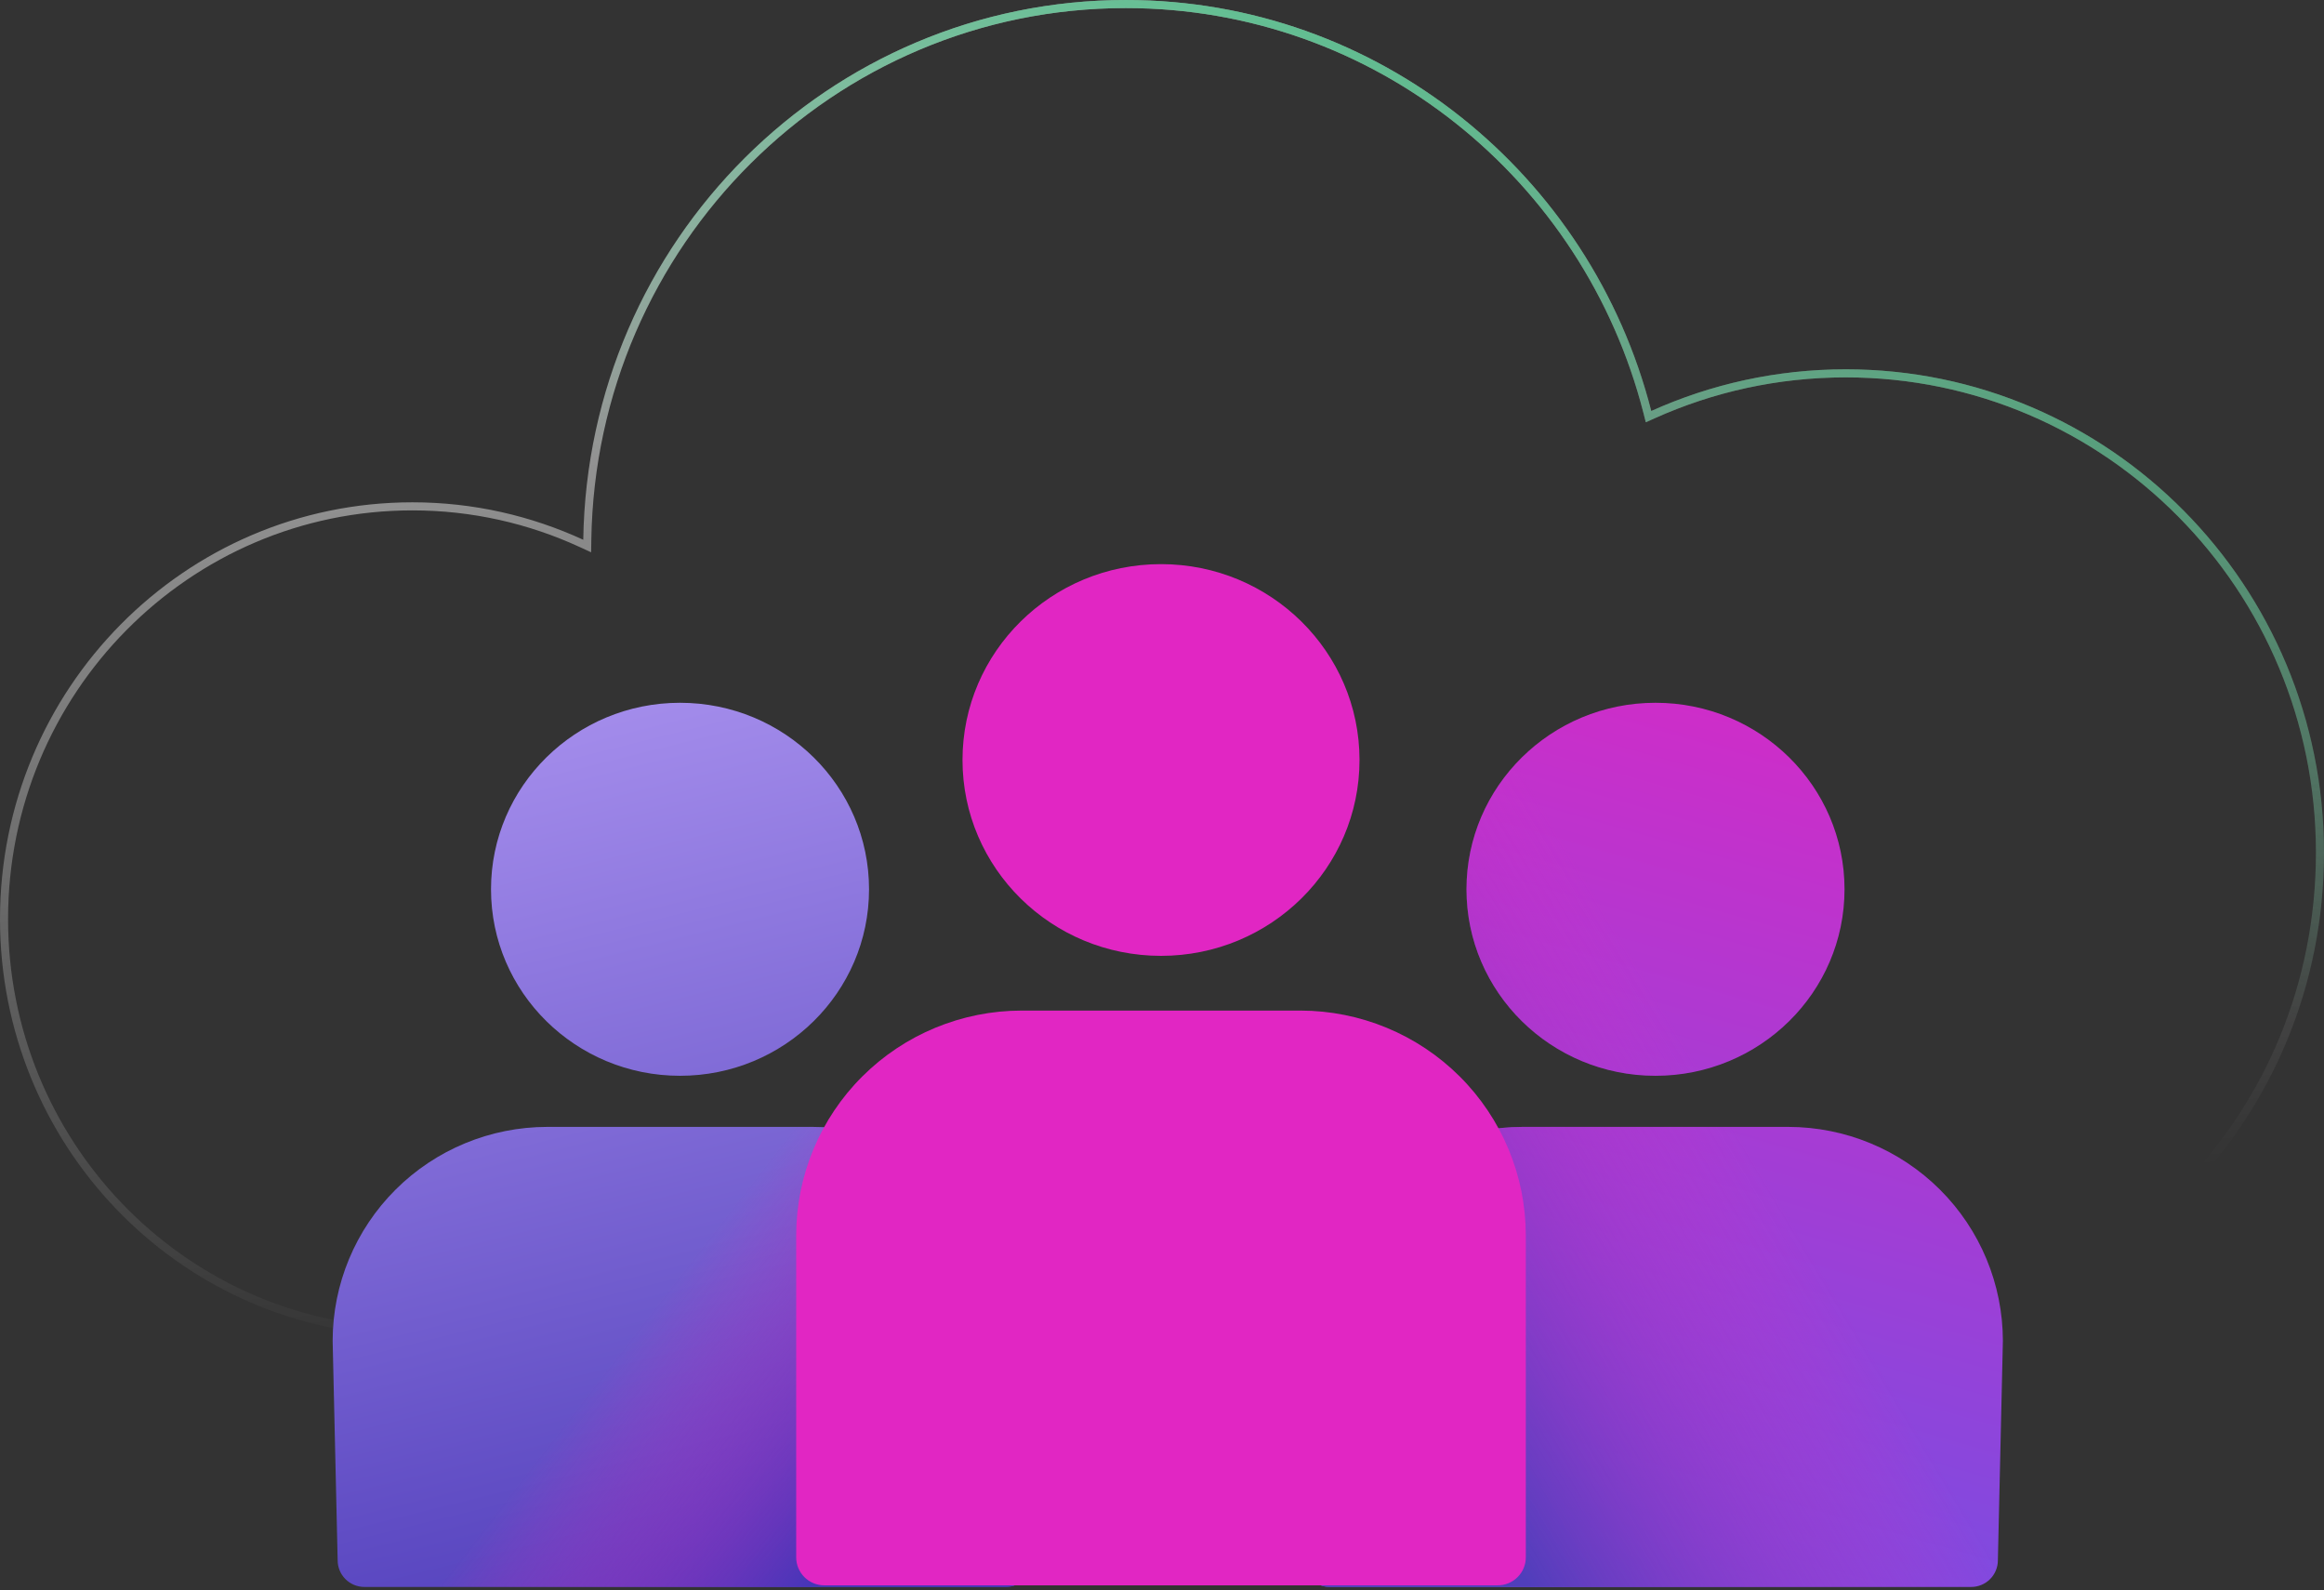 <svg width="288" height="197" viewBox="0 0 288 197" fill="none" xmlns="http://www.w3.org/2000/svg">
<rect x="0" y="0" width="288" height="197" fill="#333333" stroke="none"/>
<path d="M72.071 67.33L72.768 67.651L72.78 66.883C73.341 30.12 103.006 0.501 139.513 0.501C170.597 0.501 196.723 21.971 204.147 51.043L204.294 51.619L204.837 51.375C212.139 48.087 220.225 46.256 228.737 46.256C261.184 46.256 287.5 72.834 287.5 105.632C287.5 138.43 261.77 164.411 229.821 164.993L229.144 165.006L229.144 165.007H49.846L49.854 164.983L49.189 164.958C22.134 163.938 0.5 141.467 0.5 113.869C0.5 85.621 23.163 62.733 51.107 62.733C58.588 62.733 65.681 64.387 72.071 67.33Z" stroke="url(#paint0_linear_324_833)"/>
<path d="M72.071 67.33L72.768 67.651L72.78 66.883C73.341 30.12 103.006 0.501 139.513 0.501C170.597 0.501 196.723 21.971 204.147 51.043L204.294 51.619L204.837 51.375C212.139 48.087 220.225 46.256 228.737 46.256C261.184 46.256 287.5 72.834 287.5 105.632C287.5 138.43 261.77 164.411 229.821 164.993L229.144 165.006L229.144 165.007H49.846L49.854 164.983L49.189 164.958C22.134 163.938 0.5 141.467 0.5 113.869C0.5 85.621 23.163 62.733 51.107 62.733C58.588 62.733 65.681 64.387 72.071 67.33Z" stroke="url(#paint1_linear_324_833)"/>
<path fill-rule="evenodd" clip-rule="evenodd" d="M107.695 110.177C107.695 122.939 97.208 133.284 84.271 133.284C71.335 133.284 60.848 122.939 60.848 110.177C60.848 97.416 71.335 87.07 84.271 87.07C97.208 87.07 107.695 97.416 107.695 110.177ZM67.814 139.615H100.729C107.779 139.623 114.537 142.419 119.522 147.388C124.507 152.357 127.311 159.094 127.32 166.122L127.941 193.313C127.941 194.188 127.592 195.028 126.971 195.647C126.35 196.266 125.508 196.614 124.63 196.614H45.155C44.277 196.614 43.435 196.266 42.814 195.647C42.193 195.028 41.844 194.188 41.844 193.313L41.223 166.122C41.231 159.094 44.036 152.357 49.021 147.388C54.005 142.419 60.764 139.623 67.814 139.615Z" fill="url(#paint2_linear_324_833)"/>
<path fill-rule="evenodd" clip-rule="evenodd" d="M107.695 110.177C107.695 122.939 97.208 133.284 84.271 133.284C71.335 133.284 60.848 122.939 60.848 110.177C60.848 97.416 71.335 87.07 84.271 87.07C97.208 87.07 107.695 97.416 107.695 110.177ZM67.814 139.615H100.729C107.779 139.623 114.537 142.419 119.522 147.388C124.507 152.357 127.311 159.094 127.32 166.122L127.941 193.313C127.941 194.188 127.592 195.028 126.971 195.647C126.35 196.266 125.508 196.614 124.63 196.614H45.155C44.277 196.614 43.435 196.266 42.814 195.647C42.193 195.028 41.844 194.188 41.844 193.313L41.223 166.122C41.231 159.094 44.036 152.357 49.021 147.388C54.005 142.419 60.764 139.623 67.814 139.615Z" fill="url(#paint3_linear_324_833)"/>
<path fill-rule="evenodd" clip-rule="evenodd" d="M181.733 110.177C181.733 122.939 192.221 133.284 205.157 133.284C218.093 133.284 228.581 122.939 228.581 110.177C228.581 97.416 218.093 87.07 205.157 87.07C192.221 87.07 181.733 97.416 181.733 110.177ZM221.615 139.615H188.699C181.65 139.623 174.891 142.419 169.906 147.388C164.921 152.357 162.117 159.094 162.108 166.122L161.487 193.313C161.487 194.188 161.836 195.028 162.457 195.647C163.078 196.266 163.921 196.614 164.799 196.614H244.273C245.152 196.614 245.994 196.266 246.615 195.647C247.236 195.028 247.585 194.188 247.585 193.313L248.206 166.122C248.197 159.094 245.393 152.357 240.408 147.388C235.423 142.419 228.665 139.623 221.615 139.615Z" fill="url(#paint4_linear_324_833)"/>
<path fill-rule="evenodd" clip-rule="evenodd" d="M181.733 110.177C181.733 122.939 192.221 133.284 205.157 133.284C218.093 133.284 228.581 122.939 228.581 110.177C228.581 97.416 218.093 87.07 205.157 87.07C192.221 87.07 181.733 97.416 181.733 110.177ZM221.615 139.615H188.699C181.65 139.623 174.891 142.419 169.906 147.388C164.921 152.357 162.117 159.094 162.108 166.122L161.487 193.313C161.487 194.188 161.836 195.028 162.457 195.647C163.078 196.266 163.921 196.614 164.799 196.614H244.273C245.152 196.614 245.994 196.266 246.615 195.647C247.236 195.028 247.585 194.188 247.585 193.313L248.206 166.122C248.197 159.094 245.393 152.357 240.408 147.388C235.423 142.419 228.665 139.623 221.615 139.615Z" fill="url(#paint5_linear_324_833)"/>
<path fill-rule="evenodd" clip-rule="evenodd" d="M168.476 94.158C168.476 107.56 157.462 118.425 143.877 118.425C130.291 118.425 119.278 107.56 119.278 94.158C119.278 80.756 130.291 69.892 143.877 69.892C157.462 69.892 168.476 80.756 168.476 94.158ZM126.593 125.205H161.16C168.564 125.214 175.661 128.15 180.896 133.369C186.131 138.587 189.076 145.662 189.086 153.042V192.947C189.086 193.866 188.719 194.748 188.067 195.398C187.415 196.048 186.53 196.413 185.608 196.413H102.145C101.223 196.413 100.338 196.048 99.686 195.398C99.034 194.748 98.668 193.866 98.668 192.947V153.042C98.677 145.662 101.622 138.587 106.857 133.369C112.092 128.15 119.19 125.214 126.593 125.205Z" fill="url(#paint6_linear_324_833)"/>
<defs>
<linearGradient id="paint0_linear_324_833" x1="162.369" y1="-6.188" x2="179.446" y2="158.026" gradientUnits="userSpaceOnUse">
<stop stop-color="white" stop-opacity="0.7"/>
<stop offset="0.977" stop-color="white" stop-opacity="0"/>
</linearGradient>
<linearGradient id="paint1_linear_324_833" x1="299.71" y1="-7.826" x2="258.176" y2="117.891" gradientUnits="userSpaceOnUse">
<stop stop-color="#26C076"/>
<stop offset="1" stop-color="#26C076" stop-opacity="0"/>
</linearGradient>
<linearGradient id="paint2_linear_324_833" x1="41.223" y1="79.578" x2="73.845" y2="210.617" gradientUnits="userSpaceOnUse">
<stop stop-color="#AF97F2"/>
<stop offset="0.961" stop-color="#503EBB"/>
</linearGradient>
<linearGradient id="paint3_linear_324_833" x1="67.5" y1="179.501" x2="96.05" y2="201.666" gradientUnits="userSpaceOnUse">
<stop stop-color="#E126C3" stop-opacity="0"/>
<stop offset="1" stop-color="#4735B8"/>
</linearGradient>
<linearGradient id="paint4_linear_324_833" x1="247.852" y1="73.928" x2="212.155" y2="198.64" gradientUnits="userSpaceOnUse">
<stop stop-color="#E126C3"/>
<stop offset="1" stop-color="#754EE2"/>
</linearGradient>
<linearGradient id="paint5_linear_324_833" x1="216.5" y1="142.001" x2="172.5" y2="168.501" gradientUnits="userSpaceOnUse">
<stop stop-color="#E126C3" stop-opacity="0"/>
<stop offset="1" stop-color="#503EBB"/>
</linearGradient>
<linearGradient id="paint6_linear_324_833" x1="141.043" y1="75.82" x2="110.826" y2="220.01" gradientUnits="userSpaceOnUse">
<stop stop-color="#E126C3"/>
<stop offset="1" stop-color="#E126C3"/>
</linearGradient>
</defs>
</svg>
